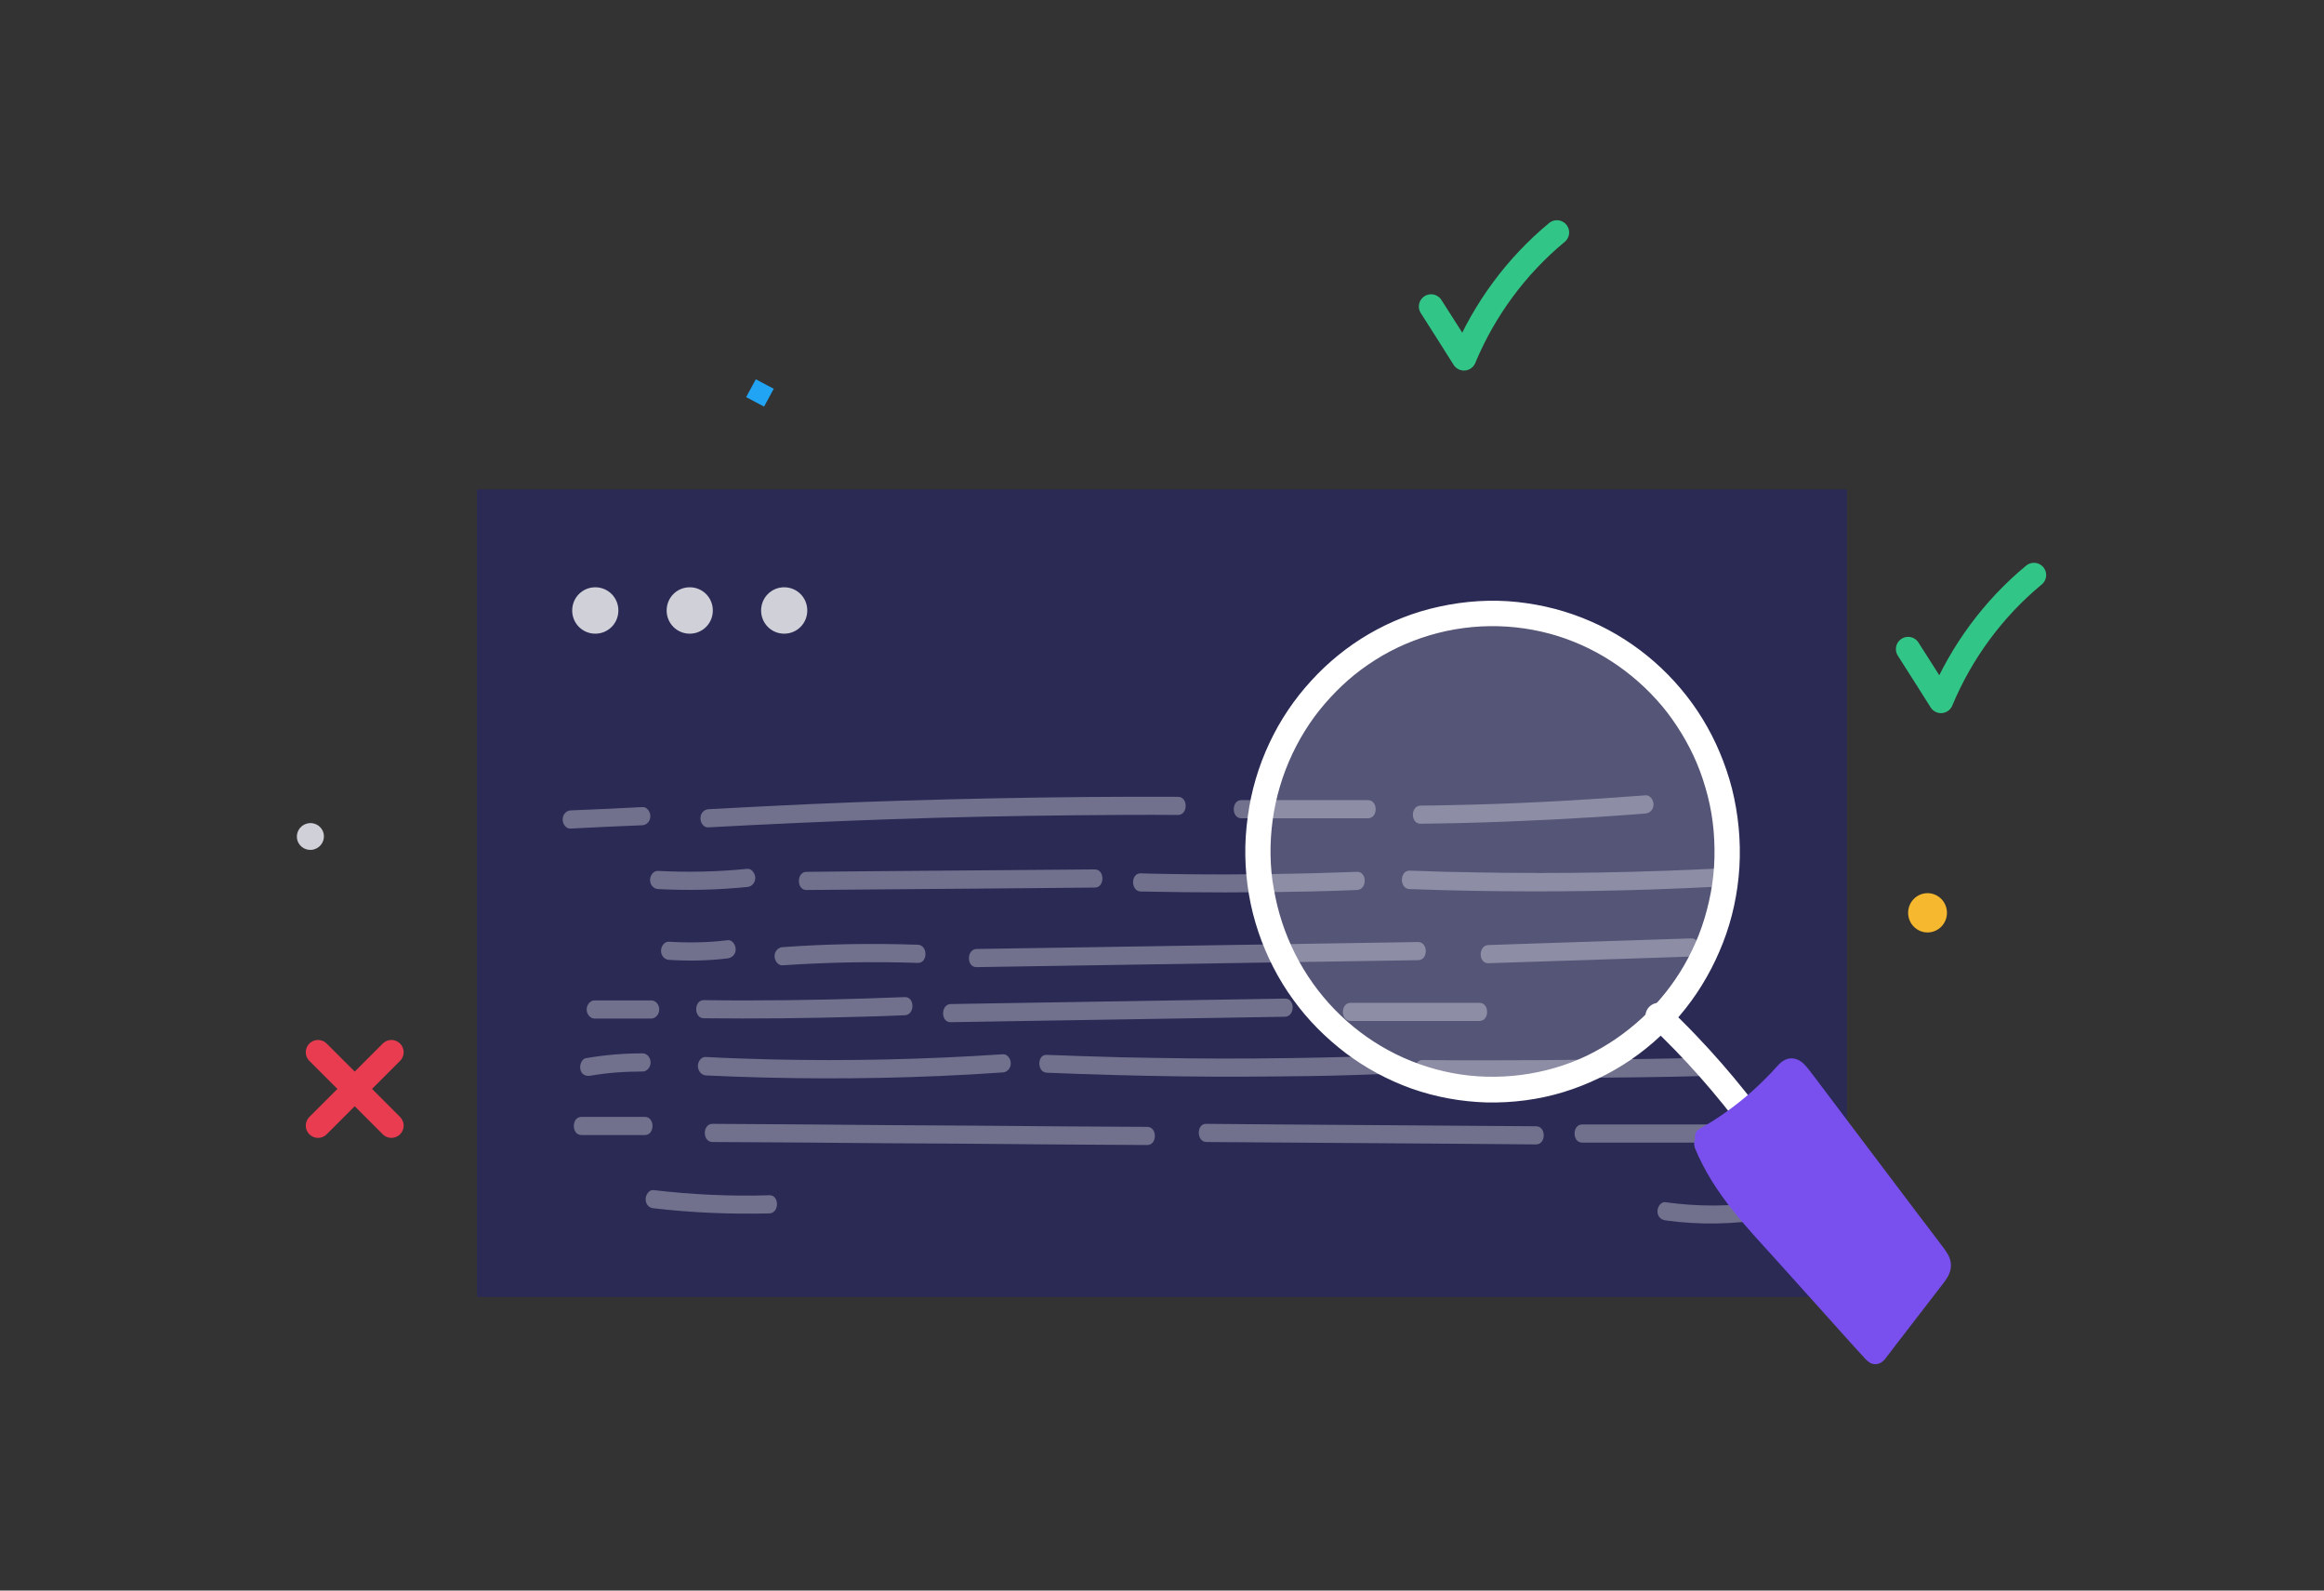 <svg width="190" height="130" viewBox="0 0 190 130" fill="none" xmlns="http://www.w3.org/2000/svg">
<rect x="0" y="0" width="190" height="130" fill="#333333" stroke="none"/>
<mask id="mask0" mask-type="alpha" maskUnits="userSpaceOnUse" x="0" y="0" width="190" height="130">
<rect width="190" height="130" fill="#C4C4C4"/>
</mask>
<g mask="url(#mask0)">
<path d="M151 40H39V106H151V40Z" fill="#2A2A55"/>
<path d="M50.556 49.896C50.556 50.95 49.717 51.792 48.668 51.792C47.619 51.792 46.78 50.95 46.78 49.896C46.78 48.843 47.619 48 48.668 48C49.717 48 50.556 48.843 50.556 49.896Z" fill="#D0D0D9"/>
<path d="M58.278 49.896C58.278 50.95 57.439 51.792 56.39 51.792C55.341 51.792 54.502 50.95 54.502 49.896C54.502 48.843 55.341 48 56.39 48C57.439 48 58.278 48.843 58.278 49.896Z" fill="#D0D0D9"/>
<path d="M66 49.896C66 50.95 65.161 51.792 64.112 51.792C63.064 51.792 62.225 50.95 62.225 49.896C62.225 48.843 63.064 48 64.112 48C65.161 48 66 48.843 66 49.896Z" fill="#D0D0D9"/>
<path d="M46.64 67.721C48.603 67.622 50.566 67.523 52.529 67.449C52.87 67.424 53.169 67.128 53.169 66.707C53.169 66.312 52.87 65.941 52.529 65.965C50.566 66.064 48.603 66.163 46.64 66.237C46.299 66.262 46 66.559 46 66.979C46 67.375 46.299 67.746 46.64 67.721Z" fill="#71718E"/>
<path d="M57.906 67.622C62.898 67.35 67.891 67.128 72.905 66.954C77.898 66.781 82.912 66.683 87.905 66.633C90.7 66.608 93.516 66.584 96.311 66.608C97.144 66.608 97.144 65.125 96.311 65.125C91.319 65.1 86.305 65.15 81.312 65.248C76.319 65.347 71.305 65.496 66.312 65.718C63.517 65.842 60.722 65.99 57.906 66.138C57.564 66.163 57.266 66.46 57.266 66.88C57.266 67.276 57.543 67.647 57.906 67.622Z" fill="#71718E"/>
<path d="M101.475 66.88C104.932 66.88 108.388 66.88 111.845 66.88C112.677 66.88 112.677 65.397 111.845 65.397C108.388 65.397 104.932 65.397 101.475 65.397C100.664 65.397 100.664 66.88 101.475 66.88Z" fill="#71718E"/>
<path d="M116.133 67.325C120.913 67.276 125.692 67.078 130.471 66.781C131.837 66.683 133.181 66.608 134.547 66.485C134.888 66.46 135.187 66.163 135.187 65.743C135.187 65.372 134.888 64.976 134.547 65.001C129.767 65.372 125.009 65.644 120.23 65.768C118.864 65.792 117.52 65.842 116.155 65.842C115.301 65.842 115.301 67.325 116.133 67.325Z" fill="#71718E"/>
<path d="M53.788 72.666C56.22 72.79 58.674 72.741 61.106 72.493C61.448 72.469 61.746 72.172 61.746 71.751C61.746 71.381 61.448 70.985 61.106 71.01C58.674 71.257 56.22 71.306 53.788 71.183C53.447 71.158 53.148 71.529 53.148 71.925C53.148 72.345 53.447 72.642 53.788 72.666Z" fill="#71718E"/>
<path d="M65.929 72.741C72.052 72.691 78.176 72.642 84.299 72.592C86.028 72.567 87.777 72.567 89.505 72.543C90.338 72.543 90.338 71.059 89.505 71.059C83.382 71.109 77.258 71.158 71.135 71.207C69.406 71.232 67.657 71.232 65.929 71.257C65.118 71.257 65.097 72.741 65.929 72.741Z" fill="#71718E"/>
<path d="M93.26 72.864C97.869 72.963 102.456 72.963 107.065 72.864C108.367 72.84 109.647 72.79 110.948 72.741C111.78 72.716 111.78 71.232 110.948 71.257C106.361 71.43 101.752 71.504 97.144 71.455C95.842 71.43 94.54 71.43 93.26 71.381C92.428 71.356 92.428 72.84 93.26 72.864Z" fill="#71718E"/>
<path d="M115.237 72.666C121.937 72.914 128.636 72.914 135.336 72.691C137.213 72.617 139.091 72.543 140.969 72.444C141.31 72.419 141.609 72.122 141.609 71.702C141.609 71.306 141.31 70.936 140.969 70.96C134.269 71.306 127.569 71.43 120.87 71.306C118.992 71.282 117.114 71.232 115.237 71.158C114.405 71.158 114.405 72.642 115.237 72.666Z" fill="#71718E"/>
<path d="M138.28 76.697C133.97 76.845 129.66 76.969 125.35 77.117C124.134 77.167 122.896 77.191 121.68 77.241C120.848 77.266 120.848 78.749 121.68 78.725C125.99 78.576 130.3 78.453 134.61 78.304C135.826 78.255 137.064 78.23 138.28 78.18C139.091 78.156 139.091 76.672 138.28 76.697Z" fill="#71718E"/>
<path d="M115.941 76.994C111.247 77.068 106.574 77.142 101.88 77.216C97.186 77.29 92.471 77.365 87.777 77.439C85.131 77.488 82.485 77.513 79.839 77.562C79.007 77.587 79.007 79.071 79.839 79.046C84.533 78.972 89.206 78.897 93.9 78.823C98.594 78.749 103.31 78.675 108.004 78.601C110.649 78.551 113.295 78.527 115.941 78.477C116.773 78.477 116.773 76.994 115.941 76.994Z" fill="#71718E"/>
<path d="M75.039 77.216C71.348 77.093 67.656 77.142 63.965 77.414C63.624 77.439 63.325 77.735 63.325 78.156C63.325 78.527 63.624 78.922 63.965 78.897C67.656 78.65 71.348 78.576 75.039 78.7C75.871 78.725 75.871 77.241 75.039 77.216Z" fill="#71718E"/>
<path d="M59.506 76.845C57.905 77.043 56.284 77.068 54.684 76.969C54.342 76.944 54.044 77.315 54.044 77.711C54.044 78.131 54.342 78.428 54.684 78.452C56.284 78.551 57.905 78.527 59.506 78.329C59.847 78.279 60.146 78.007 60.146 77.587C60.146 77.216 59.847 76.796 59.506 76.845Z" fill="#71718E"/>
<path d="M53.254 81.766C51.697 81.766 50.16 81.766 48.603 81.766C48.262 81.766 47.963 82.112 47.963 82.508C47.963 82.903 48.262 83.249 48.603 83.249C50.16 83.249 51.697 83.249 53.254 83.249C53.596 83.249 53.894 82.903 53.894 82.508C53.894 82.087 53.596 81.766 53.254 81.766Z" fill="#71718E"/>
<path d="M57.544 83.225C61.811 83.274 66.099 83.225 70.367 83.101C71.562 83.076 72.778 83.027 73.973 82.978C74.805 82.953 74.805 81.469 73.973 81.494C69.705 81.667 65.417 81.766 61.149 81.766C59.955 81.766 58.738 81.766 57.544 81.741C56.711 81.741 56.711 83.225 57.544 83.225Z" fill="#71718E"/>
<path d="M77.727 83.546C81.269 83.497 84.811 83.422 88.353 83.373C91.916 83.324 95.479 83.249 99.042 83.2C101.048 83.175 103.053 83.126 105.059 83.101C105.891 83.076 105.891 81.593 105.059 81.618C101.517 81.667 97.975 81.741 94.434 81.791C90.87 81.84 87.307 81.914 83.744 81.964C81.738 81.988 79.733 82.038 77.727 82.063C76.895 82.087 76.895 83.571 77.727 83.546Z" fill="#71718E"/>
<path d="M110.415 83.447C113.935 83.447 117.434 83.447 120.955 83.447C121.787 83.447 121.787 81.964 120.955 81.964C117.434 81.964 113.935 81.964 110.415 81.964C109.582 81.964 109.582 83.447 110.415 83.447Z" fill="#71718E"/>
<path d="M48.24 87.923C49.67 87.675 51.099 87.577 52.55 87.577C52.892 87.577 53.19 87.231 53.19 86.835C53.19 86.439 52.892 86.093 52.55 86.093C50.993 86.093 49.456 86.217 47.899 86.489C47.557 86.538 47.365 87.057 47.451 87.404C47.536 87.824 47.878 87.972 48.24 87.923Z" fill="#71718E"/>
<path d="M57.714 87.898C64.051 88.195 70.388 88.219 76.704 87.948C78.475 87.873 80.246 87.775 81.995 87.651C82.336 87.626 82.635 87.329 82.635 86.909C82.635 86.513 82.336 86.142 81.995 86.167C75.68 86.588 69.343 86.736 63.006 86.588C61.235 86.538 59.464 86.489 57.693 86.39C57.351 86.365 57.053 86.736 57.053 87.132C57.074 87.577 57.373 87.873 57.714 87.898Z" fill="#71718E"/>
<path d="M85.579 87.675C89.185 87.824 92.791 87.923 96.397 87.972C99.981 88.022 103.566 87.997 107.15 87.948C109.199 87.923 111.226 87.849 113.274 87.774C114.106 87.75 114.106 86.266 113.274 86.291C109.668 86.415 106.062 86.489 102.456 86.513C98.872 86.538 95.287 86.489 91.703 86.415C89.654 86.365 87.628 86.291 85.579 86.217C84.769 86.167 84.769 87.651 85.579 87.675Z" fill="#71718E"/>
<path d="M116.303 88.121C122.256 88.17 128.209 88.121 134.162 88.046C135.826 88.022 137.49 87.997 139.155 87.948C139.987 87.923 139.987 86.439 139.155 86.464C133.202 86.588 127.249 86.662 121.296 86.662C119.632 86.662 117.968 86.662 116.303 86.637C115.471 86.637 115.471 88.121 116.303 88.121Z" fill="#71718E"/>
<path d="M47.537 92.769C49.265 92.769 50.993 92.769 52.721 92.769C53.554 92.769 53.554 91.286 52.721 91.286C50.993 91.286 49.265 91.286 47.537 91.286C46.705 91.286 46.705 92.769 47.537 92.769Z" fill="#71718E"/>
<path d="M58.247 93.338C62.877 93.363 67.507 93.387 72.137 93.437C76.746 93.462 81.355 93.486 85.963 93.536C88.566 93.561 91.169 93.561 93.794 93.585C94.626 93.585 94.626 92.102 93.794 92.102C89.164 92.077 84.534 92.052 79.904 92.003C75.295 91.978 70.686 91.953 66.078 91.904C63.475 91.879 60.871 91.879 58.247 91.854C57.415 91.854 57.415 93.338 58.247 93.338Z" fill="#71718E"/>
<path d="M98.616 93.338C105.614 93.387 112.613 93.437 119.611 93.486C121.595 93.511 123.601 93.511 125.585 93.536C126.417 93.536 126.417 92.052 125.585 92.052C118.587 92.003 111.588 91.953 104.59 91.904C102.606 91.879 100.6 91.879 98.616 91.854C97.805 91.83 97.805 93.313 98.616 93.338Z" fill="#71718E"/>
<path d="M129.34 93.387C133.799 93.387 138.28 93.387 142.739 93.387C143.571 93.387 143.571 91.904 142.739 91.904C138.28 91.904 133.799 91.904 129.34 91.904C128.529 91.904 128.529 93.387 129.34 93.387Z" fill="#71718E"/>
<path d="M53.425 98.753C56.562 99.124 59.741 99.248 62.899 99.174C63.731 99.149 63.731 97.665 62.899 97.69C59.741 97.789 56.583 97.64 53.425 97.269C53.084 97.22 52.785 97.64 52.785 98.011C52.785 98.456 53.084 98.728 53.425 98.753Z" fill="#71718E"/>
<path d="M144.19 98.209C141.523 98.629 138.813 98.629 136.146 98.259C135.805 98.209 135.506 98.629 135.506 99C135.506 99.445 135.805 99.693 136.146 99.742C138.942 100.138 141.758 100.064 144.532 99.619C144.873 99.569 145.065 99.05 144.98 98.704C144.873 98.308 144.532 98.16 144.19 98.209Z" fill="#71718E"/>
<path d="M117 25.052C117.896 26.454 118.791 27.857 119.687 29.286C121.35 25.286 123.985 21.727 127.286 19" stroke="#31C587" stroke-width="2" stroke-miterlimit="10" stroke-linecap="round" stroke-linejoin="round"/>
<path d="M156 53.052C156.896 54.455 157.791 55.857 158.687 57.286C160.35 53.286 162.985 49.727 166.286 47" stroke="#31C587" stroke-width="2" stroke-miterlimit="10" stroke-linecap="round" stroke-linejoin="round"/>
<path d="M32 86L26 92" stroke="#E93C51" stroke-width="2" stroke-linecap="round" stroke-linejoin="round"/>
<path d="M26 86L32 92" stroke="#E93C51" stroke-width="2" stroke-linecap="round" stroke-linejoin="round"/>
<circle opacity="0.2" cx="122.307" cy="69.586" r="19" transform="rotate(-0.887 122.307 69.586)" fill="white"/>
<path d="M103.374 69.882C103.313 65.957 104.46 62.104 106.662 58.847C107.668 57.355 109.047 55.875 110.431 54.755C111.184 54.149 111.974 53.614 112.8 53.133C113.644 52.652 114.454 52.261 115.336 51.924C119.021 50.498 123.045 50.292 126.839 51.313C130.491 52.301 133.77 54.429 136.246 57.362C137.402 58.731 138.476 60.497 139.176 62.161C139.563 63.073 139.861 64.005 140.106 64.956C140.352 65.942 140.508 66.858 140.595 67.847C140.768 69.862 140.656 71.826 140.207 73.778C139.776 75.711 139.094 77.451 138.126 79.14C136.226 82.429 133.358 85.084 129.942 86.74C126.473 88.396 122.401 88.909 118.629 88.193C114.875 87.477 111.441 85.622 108.755 82.854C106.087 80.104 104.293 76.567 103.649 72.723C103.476 71.861 103.389 70.836 103.374 69.882C103.363 69.18 102.299 69.196 102.31 69.898C102.342 71.987 102.694 74.07 103.363 76.041C104.013 77.957 104.946 79.78 106.124 81.4C107.303 83.039 108.726 84.457 110.324 85.675C111.921 86.875 113.674 87.82 115.547 88.493C117.491 89.183 119.537 89.548 121.578 89.606C123.636 89.647 125.725 89.38 127.703 88.773C129.61 88.186 131.423 87.311 133.073 86.187C134.706 85.064 136.174 83.69 137.41 82.122C138.662 80.536 139.664 78.756 140.397 76.872C141.148 74.952 141.578 72.91 141.706 70.855C141.833 68.747 141.622 66.607 141.111 64.562C140.602 62.607 139.81 60.711 138.755 58.998C137.717 57.304 136.417 55.775 134.924 54.466C133.431 53.156 131.729 52.066 129.907 51.266C128.014 50.431 126.037 49.921 123.994 49.701C121.933 49.481 119.824 49.621 117.791 50.067C115.793 50.494 113.889 51.244 112.148 52.261C110.443 53.26 108.884 54.527 107.558 55.988C106.215 57.449 105.088 59.123 104.246 60.919C103.37 62.769 102.78 64.759 102.51 66.798C102.367 67.827 102.294 68.854 102.31 69.898C102.321 70.601 103.385 70.584 103.374 69.882Z" fill="white"/>
<path d="M103.374 69.882C103.313 65.957 104.46 62.104 106.662 58.847C107.668 57.355 109.047 55.875 110.431 54.755C111.184 54.149 111.974 53.614 112.8 53.133C113.644 52.652 114.454 52.261 115.336 51.924C119.021 50.498 123.045 50.292 126.839 51.313C130.491 52.301 133.77 54.429 136.246 57.362C137.402 58.731 138.476 60.497 139.176 62.161C139.563 63.073 139.861 64.005 140.106 64.956C140.352 65.942 140.508 66.858 140.595 67.847C140.768 69.862 140.656 71.826 140.207 73.778C139.776 75.711 139.094 77.451 138.126 79.14C136.226 82.429 133.358 85.084 129.942 86.74C126.473 88.396 122.401 88.909 118.629 88.193C114.875 87.477 111.441 85.622 108.755 82.854C106.087 80.104 104.293 76.567 103.649 72.723C103.476 71.861 103.389 70.836 103.374 69.882ZM103.374 69.882C103.363 69.18 102.299 69.196 102.31 69.898C102.342 71.987 102.694 74.07 103.363 76.041C104.013 77.957 104.946 79.78 106.124 81.4C107.303 83.039 108.726 84.457 110.324 85.675C111.921 86.875 113.674 87.82 115.547 88.493C117.491 89.183 119.537 89.548 121.578 89.606C123.636 89.647 125.725 89.38 127.703 88.773C129.61 88.186 131.423 87.311 133.073 86.187C134.706 85.064 136.174 83.69 137.41 82.122C138.662 80.536 139.664 78.756 140.397 76.872C141.148 74.952 141.578 72.91 141.706 70.855C141.833 68.747 141.622 66.607 141.111 64.562C140.602 62.607 139.81 60.711 138.755 58.998C137.717 57.304 136.417 55.775 134.924 54.466C133.431 53.156 131.729 52.066 129.907 51.266C128.014 50.431 126.037 49.921 123.994 49.701C121.933 49.481 119.824 49.621 117.791 50.067C115.793 50.494 113.889 51.244 112.148 52.261C110.443 53.26 108.884 54.527 107.558 55.988C106.215 57.449 105.088 59.123 104.246 60.919C103.37 62.769 102.78 64.759 102.51 66.798C102.367 67.827 102.294 68.854 102.31 69.898C102.321 70.601 103.385 70.584 103.374 69.882Z" stroke="white"/>
<path d="M135.195 83.4C138.075 86.11 140.711 89.095 143.066 92.282C143.737 93.19 144.39 94.116 145.007 95.061C145.171 95.31 145.491 95.395 145.738 95.247C145.966 95.1 146.085 94.756 145.921 94.506C143.669 91.12 141.136 87.936 138.341 85.008C137.566 84.191 136.755 83.394 135.945 82.614C135.423 82.136 134.69 82.921 135.195 83.4Z" fill="white" stroke="white"/>
<path d="M146.5 87.5L139.5 93.5C139.5 93.5 142 97.55 145.5 102C148.239 105.483 153.001 110.5 153.001 110.5L159 103.5L146.5 87.5Z" fill="#7950ED"/>
<path d="M139.431 93.214C140.929 92.368 142.364 91.353 143.706 90.169C144.377 89.587 145.033 88.948 145.642 88.29C145.782 88.14 145.922 87.99 146.063 87.839C146.188 87.708 146.344 87.539 146.531 87.576C146.89 87.633 147.171 88.121 147.389 88.422C149.917 91.785 152.461 95.13 154.989 98.494C155.614 99.321 156.253 100.166 156.878 100.993C157.19 101.407 157.502 101.82 157.814 102.252C157.97 102.459 158.126 102.666 158.266 102.853C158.376 103.004 158.516 103.192 158.532 103.398C158.563 103.849 158.095 104.282 157.861 104.563C157.533 104.996 157.205 105.409 156.878 105.841C156.238 106.668 155.614 107.495 154.974 108.322C154.646 108.754 154.318 109.167 153.991 109.599C153.85 109.787 153.71 109.975 153.569 110.144C153.538 110.182 153.382 110.445 153.319 110.445C153.241 110.445 153.101 110.22 153.054 110.182C152.368 109.412 151.681 108.66 150.994 107.889C149.621 106.367 148.248 104.845 146.89 103.323C145.61 101.895 144.299 100.486 143.051 99.001C141.927 97.667 140.851 96.239 140.008 94.604C139.805 94.191 139.618 93.777 139.431 93.345C139.29 93.026 138.9 93.308 139.025 93.627C140.554 97.366 143.316 100.11 145.813 102.891C147.265 104.507 148.7 106.104 150.152 107.72C150.869 108.528 151.603 109.336 152.321 110.126C152.492 110.314 152.664 110.501 152.836 110.689C152.992 110.858 153.163 111.046 153.398 110.99C153.6 110.952 153.725 110.765 153.85 110.595C154.022 110.37 154.209 110.144 154.381 109.9C155.723 108.153 157.065 106.405 158.407 104.676C158.672 104.338 158.984 103.943 159 103.455C159.016 102.947 158.703 102.59 158.454 102.233C157.783 101.35 157.127 100.467 156.456 99.603C153.803 96.089 151.166 92.594 148.513 89.079C148.185 88.647 147.858 88.196 147.514 87.764C147.265 87.445 146.984 87.088 146.593 87.013C146.188 86.937 145.891 87.219 145.61 87.539C145.298 87.896 144.971 88.234 144.627 88.572C143.301 89.906 141.849 91.053 140.32 92.03C139.93 92.274 139.54 92.499 139.15 92.725C138.931 92.875 139.165 93.364 139.431 93.214Z" fill="#7950ED" stroke="#7950ED"/>
<path d="M26.437 68.049C26.263 67.469 25.646 67.143 25.061 67.32C24.475 67.496 24.141 68.109 24.316 68.688C24.49 69.267 25.107 69.593 25.692 69.417C26.278 69.24 26.612 68.628 26.437 68.049Z" fill="#D0D0D9"/>
<path d="M61.793 31L61 32.457L62.466 33.233L63.258 31.776L61.793 31Z" fill="#20A4F3"/>
<path d="M157.588 76.211C158.464 76.211 159.175 75.493 159.175 74.606C159.175 73.719 158.464 73 157.588 73C156.711 73 156 73.719 156 74.606C156 75.493 156.711 76.211 157.588 76.211Z" fill="#F5B82E"/>
</g>
</svg>
